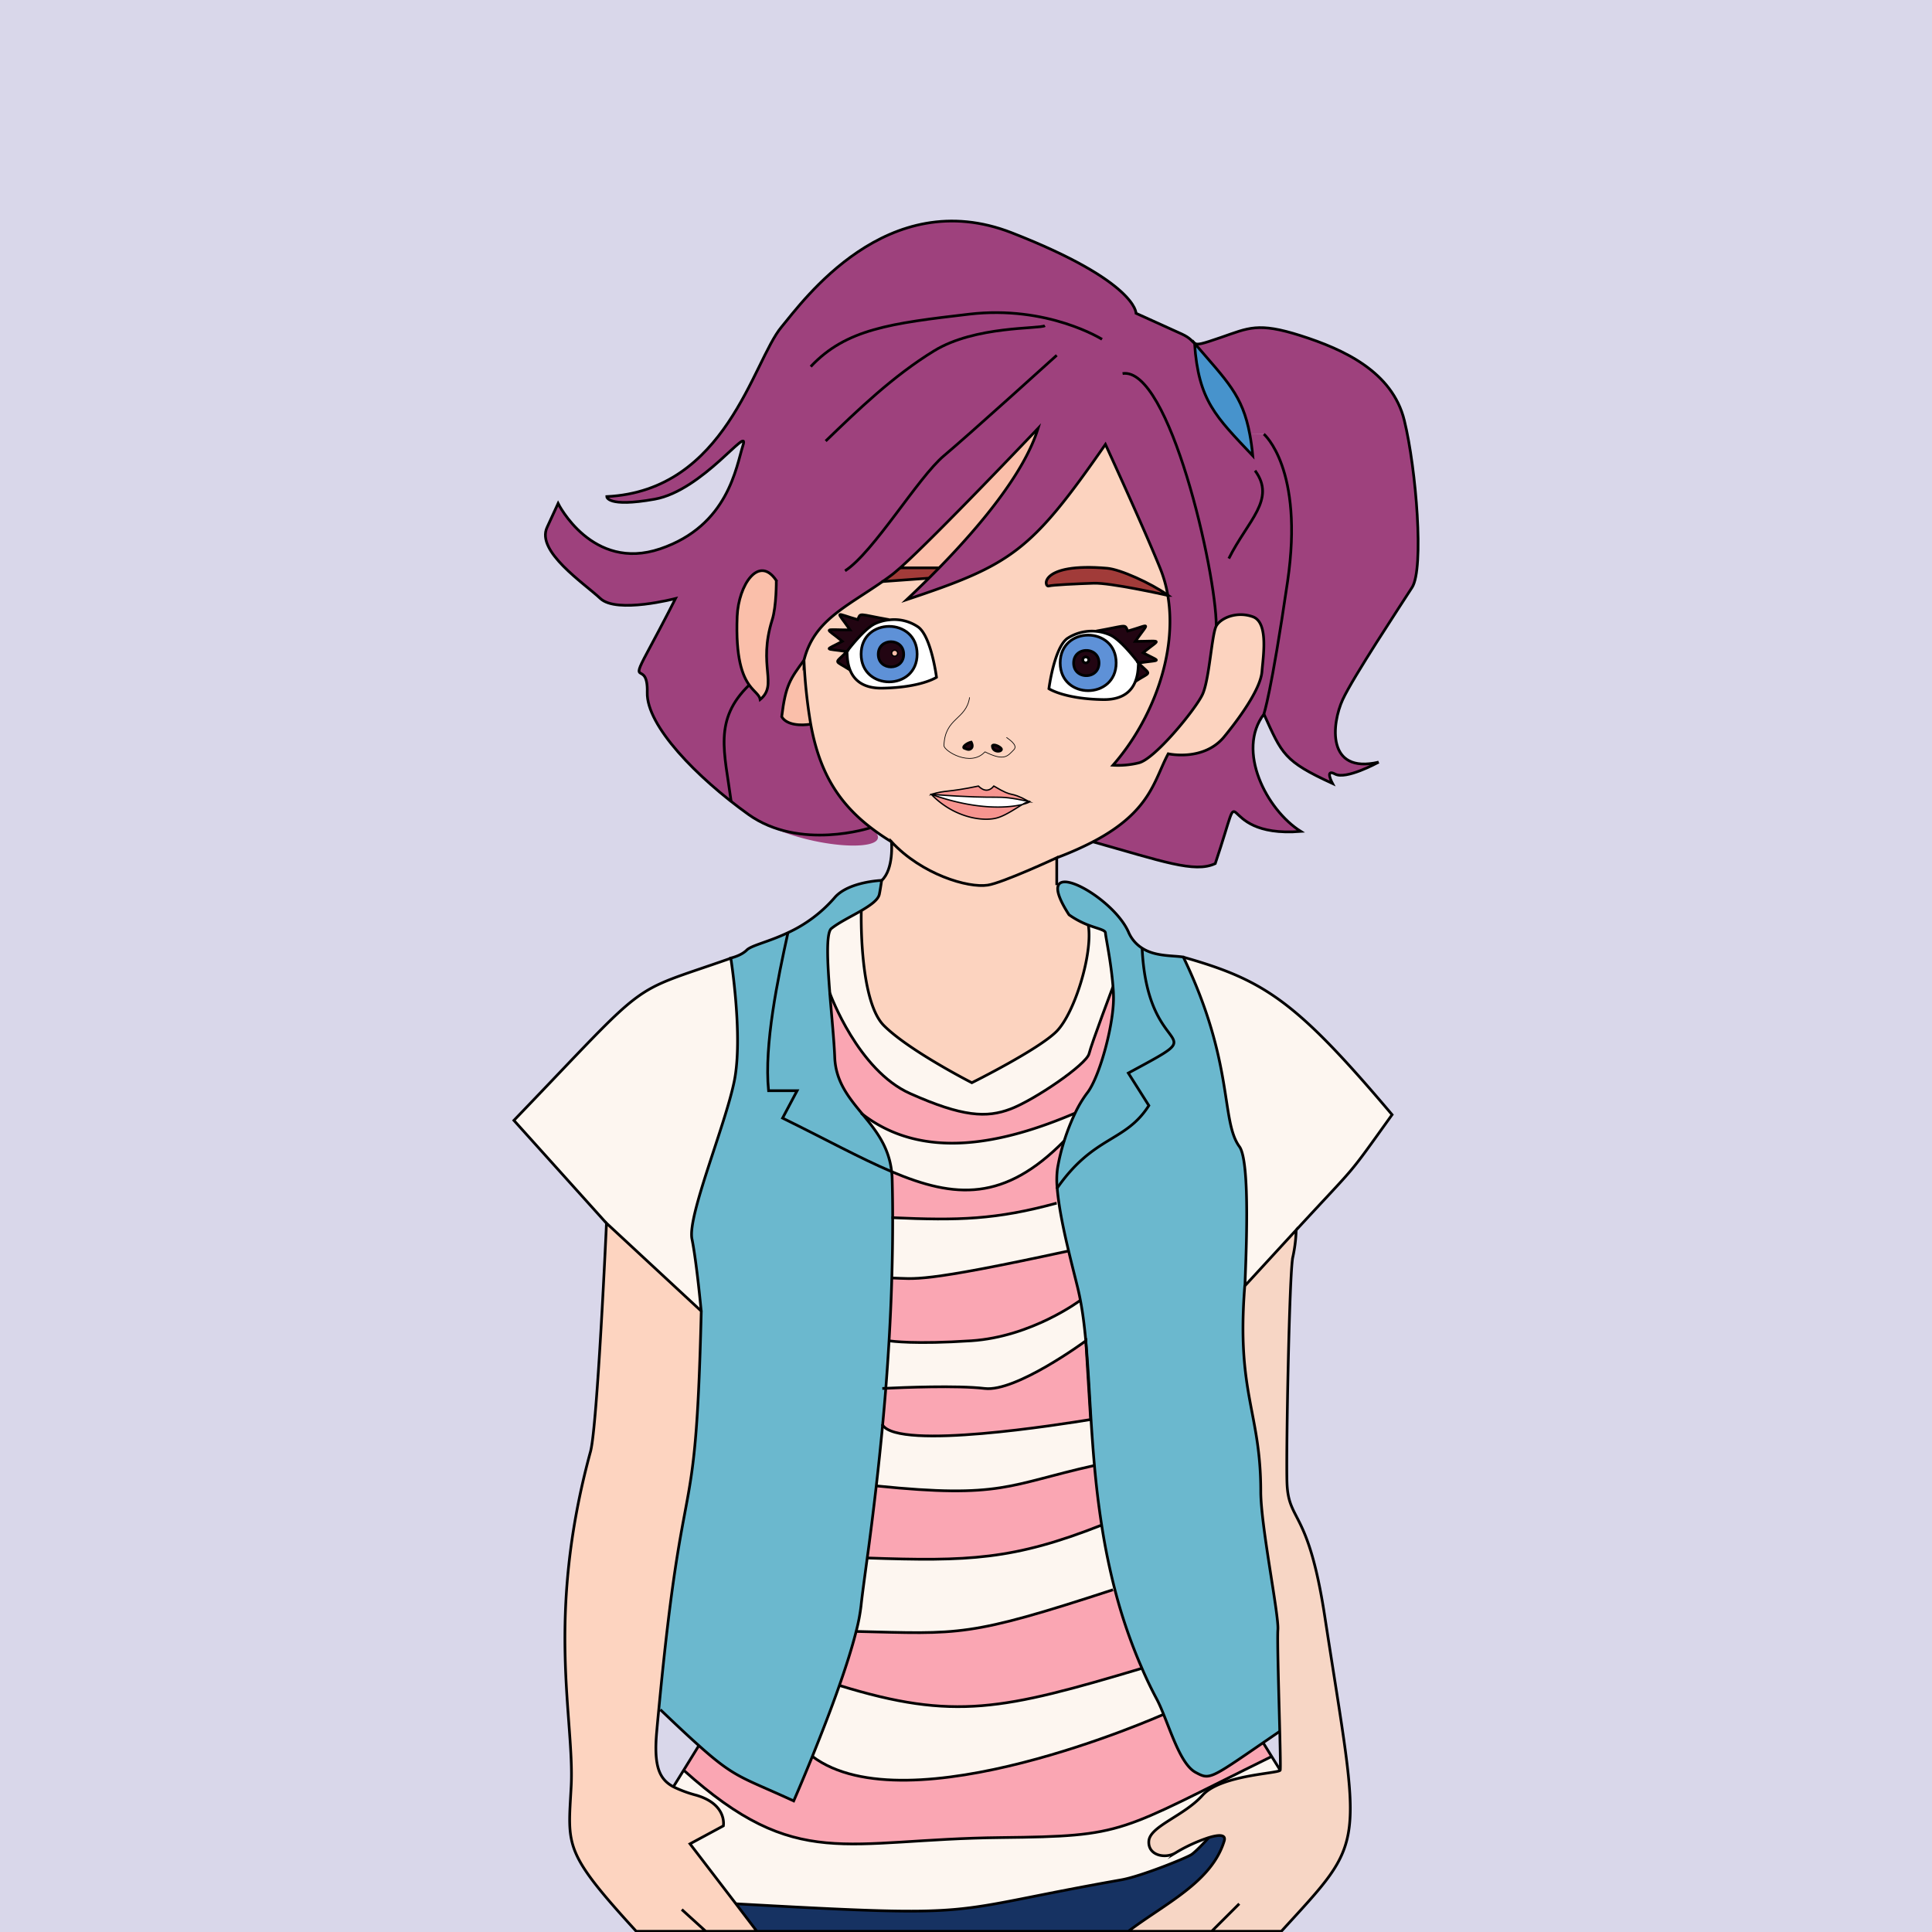 <svg xmlns="http://www.w3.org/2000/svg" viewBox="0 0 700 700"><path fill="#d9d7ea" d="M0 0h700v700H0z"/><path d="M308 242.78c-5.89-3.87-5.74-2-1.17-6.69.17.4-.08 3.56 1.17 6.69z" fill="#220512"/><path d="M319.79 516.36c5.91 9.19 64.9-.32 75.36-2l-1.69-27.75c1.16 12.95 1.6 28 3.06 44.34h-.14c-31.23 7-33.4 12-78.66 7.39h-.22c.77-6.81 1.56-14.17 2.29-21.98z" fill="#fdf6f0"/><path d="M271.44 248.19c-2.44-3.41-4.95-9.75-4.35-24.82.46-11.45 7.86-22.5 14.18-13 0 0 .09 9.3-1.46 14.27-5.28 16.9 2.21 23.38-4.34 28.86-.36-1.8-2.17-2.71-4.03-5.31z" fill="#fabfaa"/><path d="M325.24 236.78a1.09 1.09 0 10-2.17 0 1.09 1.09 0 002.17 0zm-7 .29c0-6.09 9.21-6.09 9.21 0s-9.24 6.09-9.24 0z" fill="#220512"/><path d="M385.59 413.36c-21.67 22-39.47 20.94-62.52 11.15-1.06-9.29-6-15.2-10.71-20.94 22.18 17.24 51.25 10.79 77.17-.25a76.87 76.87 0 00-3.94 10.04z" fill="#fdf6f0"/><path d="M428.67 346.77c18.51 38.41 13.46 59.28 20.33 68.69 4.13 5.64 2.24 42.17 2 50.47-3.06 39.18 5.8 45.51 5.8 74.48 0 12.41 6.61 44.69 6.2 50.07-.26 3.46.33 23 .68 36.82l-6 4.11c-19.39 13.32-19.43 13.46-24.44 10.78s-8.36-13-11.64-21.05c-.81-2-1.61-3.87-2.43-5.43q-3-5.61-5.41-11.25a188.61 188.61 0 01-9.82-28.55 237.69 237.69 0 01-4.78-23.34c-1.16-7.39-2-14.63-2.62-21.63-1.46-16.31-1.9-31.39-3.06-44.34v-.81c-.48-5.26-1.09-10.16-1.95-14.64-.25-1.37-.54-2.69-.84-4-.84-3.49-2.14-8.47-3.44-13.94-1.36-5.68-2.7-11.87-3.51-17.41-.27-1.88-.49-3.67-.62-5.36 13.41-19.22 24.71-16.53 33.22-29.91l-7.44-11.77c32.8-17.75 7-3 5-45.21 4.53 2.99 10.56 2.62 14.77 3.22z" fill="#6bb8ce"/><path d="M398.19 240.23c0-6.09-9.19-6.09-9.19 0s9.19 6.09 9.19 0zm-14.06 0c0-13.41 20.27-13.41 20.27 0s-20.27 13.36-20.27-.05z" fill="#5e91d7"/><path d="M392.31 239.2a1.09 1.09 0 112.17 0 1.09 1.09 0 01-2.17 0z" fill="#fff"/><path d="M412.52 240.23c4.58 4.71 4.74 2.82-1.16 6.69 1.25-3.13.97-6.29 1.16-6.69z" fill="#220512"/><path d="M438 665.78c3.57-1.08 6.31-1.2 5.55 1.24-4.57 14.9-21.27 22.57-34.74 32.73H274.23l-7.62-10c92.67 5.13 72.61 3.15 139.71-8.69 7-1.24 23.54-7.91 25.39-9.16s6.29-6.14 6.29-6.14z" fill="#163262"/><path d="M293.74 262.37c-3.38.58-8.71.45-10.51-2.69 1.41-11.6 3.12-13.67 8.07-20.48a185.47 185.47 0 002.44 23.17z" fill="#fabfaa"/><path d="M267.09 223.37c-.6 15.07 1.91 21.41 4.35 24.82 1.86 2.6 3.67 3.51 4 5.28 6.55-5.48-.94-12 4.34-28.86 1.55-5 1.46-14.27 1.46-14.27-6.24-9.47-13.69 1.58-14.15 13.03zm176.46 43.55c7.45-9.11 13.25-18.21 13.66-23.59s2.48-17.79-3.31-19.86-11.58.42-13.23 3.32-2.49 19.43-5 24.82-17.37 23.58-23.17 24.82a31.37 31.37 0 01-9.27.83c14.21-16.21 23.49-40.56 19.85-61.58h.15l-.17-.12a46.68 46.68 0 00-2.68-9.51C414.6 191.62 400.52 161 400.52 161c-27 38.85-33.88 43.56-72 56.26 2.48-2.34 5.18-4.93 8-7.73 1.22-1.21 2.46-2.47 3.71-3.74 14.54-14.89 30.84-34.21 35.88-50.59 0 0-37 39-49.95 50.54-1.18 1-2.15 1.87-2.88 2.42-1.17.89-2.35 1.73-3.51 2.54-13.32 9.31-24.89 14.13-28.47 28.5-4.95 6.81-6.66 8.88-8.07 20.48 1.8 3.14 7.13 3.27 10.51 2.69 2.85 15.53 8.67 27.44 21.73 37.48s-25.69 8.51-44.32-4.84-36.93-32.13-36.61-44.15-6.84-1.78 0-14.5 10.25-19.55 10.25-19.55-21.28 5.58-27.24 0-23.35-17.07-19.31-25.76l4-8.68s12.28 24.82 37 16.44 27.52-29.79 30-37.55-14.6 16.45-32 19.56-17.37-.94-17.37-.94c43.32-2.12 52.94-49 63.3-61.44 7.75-9.31 38.17-51.82 83.47-34.13s45 29.16 45 29.16l16.51 7.53c3.25 1.48 3.79 2.8 4.67 3.37 1.44 20.87 7.66 26.47 21.1 40.75-.28-2.89-.64-5.46-1.08-7.78l5.09-.08s14.61 12.41 8.61 53.37-8.61 48.1-8.61 48.1c-10.08 13.24.92 34.68 13.37 42.51-32.86 2.61-19-24.2-31 11.65-7.5 3.53-19.3-.89-44.3-7.89 21-11 22.15-22.37 27.27-31.89-.02.01 12.84 2.89 20.28-6.19z" fill="#9e417d"/><path d="M320.26 371.59c9.1 9.11 31.86 20.7 31.86 20.7s24.17-12 30.71-18.62 13.17-28.13 11.49-38.47c3.67 1.39 6.2 1.72 6.2 2.88s2 10.34 2.73 19.43c0 0-7.69 20.29-8.67 24.25s-19.7 16.73-28.39 20-17.39 2.9-36.42-5.58c-18.88-8.42-28.95-36-29.11-36.4-.89-11.33-1.4-21.8.56-23.39 2.74-2.19 7.11-4.31 10.78-6.43l.06.1s-.9 32.43 8.2 41.53zm-6.04 192.89c36.63 1.29 53 .68 84.92-11.91a237.69 237.69 0 004.78 23.34l-.67.13C350.63 593.19 348 592 310.2 591.1a67.73 67.73 0 001.78-9.31c.38-3.64 1.2-9.55 2.24-17.31z" fill="#fdf6f0"/><path d="M339.31 245.4s-1.86-14.69-6.61-18.21a15.34 15.34 0 00-10.55-2.59v-.09c-11.37-2-10.2-2.67-11.37 0-8.39-2.35-7.93-3.68-2.77 3.72-10.13 0-9.08-1.08-2.82 4.14-6.56 3.55-6.69 2.41 1.65 3.72-4.57 4.71-4.72 2.82 1.17 6.69 1.33 3.34 4.41 6.66 11.66 6.55 14.06-.21 19.64-3.93 19.64-3.93zm23.52 26.14c.08-.75-2.86-2.22-3.26-1.32 0 2.35 3.14 2.3 3.26 1.32zm-13.27-.39c.54.16 1.48.78 2.32 0s0-2.25 0-2.25c-1.51.3-3.59 1.9-2.32 2.25zm23.24 19.22c-7.83-4.22-4.69-.8-12.71-5.56-1.68 2-3.64 1.95-5.6 0-11.51 2.4-11.73 1.39-17.06 3 8.28 8.58 19 10 24 8.48 3-.88 6.57-3.38 9.06-4.83 2.35-.59 3.18-1.22 2.31-1.09zm13.87-59c-4.76 3.51-6.63 18.19-6.63 18.19s5.6 3.73 19.66 3.94c7.26.1 10.34-3.21 11.65-6.55 5.9-3.87 5.74-2 1.16-6.69 8.35-1.31 8.23-.17 1.66-3.73 6.25-5.2 7.31-4.13-2.82-4.13 5.16-7.4 5.62-6.08-2.77-3.73-1.18-2.66 0-2-11.38 0v.1a15.28 15.28 0 00-10.53 2.57zm14.49-25.46c-24.69-2.15-23.05 7.07-21.12 6.42 1.25-.41 9.94-.82 16.25-1 6-.2 24.92 4 26.81 4.41 3.64 21-5.64 45.37-19.85 61.58a31.37 31.37 0 009.27-.83c5.8-1.24 20.7-19.45 23.17-24.82s3.32-21.94 5-24.82 7.44-5.39 13.23-3.32 3.73 14.48 3.31 19.86-6.21 14.48-13.66 23.59-20.3 6.2-20.3 6.2C418.13 282.64 416.94 294 396 305a119.31 119.31 0 01-13.1 5.77s-19.59 9.1-25 9.92c-7.19 1.12-23.9-3.87-34.9-15.69a78.59 78.59 0 01-7.57-5.13c-13.06-10-18.88-22-21.73-37.48a185.47 185.47 0 01-2.44-23.17c3.58-14.37 15.15-19.19 28.47-28.5l16.71-1.21c-2.81 2.8-5.51 5.39-8 7.73 38.11-12.7 45-17.41 72-56.26 0 0 14.08 30.62 19.88 45.09a46.68 46.68 0 012.68 9.51c-6.2-4.39-17.13-9.28-21.84-9.7z" fill="#fcd3bf"/><path d="M391.4 471.17s-17.56 13.18-39.4 14.62c-20.52 1.37-28.86.17-29.83 0 .44-7.38.79-15 1-22.77 8.48.21 9.84 2 64-9.8 1.3 5.47 2.6 10.45 3.44 13.94.3 1.29.59 2.61.84 4zm-8.25-47.85a31.21 31.21 0 00-.12 7.15c.13 1.69.35 3.48.62 5.36l-.77.11c-22 6-35.57 6.34-59.43 5.27q0-6.82-.18-13.75a27.72 27.72 0 00-.2-2.95c23.05 9.79 40.85 10.82 62.52-11.15a72.55 72.55 0 00-2.44 9.96zM310.2 591.1c37.82.93 40.43 2.09 93.05-15.06l.67-.13a188.61 188.61 0 009.82 28.55c-50.21 15-68 19.06-109.61 6.21 2.44-6.92 4.61-13.74 6.07-19.57z" fill="#faa6b3"/><path d="M404.4 240.18c0-13.41-20.27-13.41-20.27 0s20.27 13.41 20.27 0zm-24.4 9.35s1.87-14.68 6.63-18.19a16.28 16.28 0 0115.72-1.2c4.14 2 10.13 10.09 10.13 10.09-.19.4.09 3.56-1.17 6.69-1.31 3.34-4.39 6.65-11.65 6.55-14.02-.21-19.66-3.94-19.66-3.94z" fill="#fff"/><path d="M352 485.79c21.89-1.44 39.45-14.62 39.45-14.62.86 4.48 1.47 9.38 1.95 14.64-.74.55-25.46 18.65-36.69 17.3-9.85-1.19-30.32-.33-35.75-.07q.65-8.36 1.17-17.22c.96.18 9.3 1.34 29.87-.03z" fill="#fdf6f0"/><path d="M287.57 652.54c-18.48-8.53-21-8.1-34.37-20.07-3.66-3.27-8.12-7.47-13.94-13l-.6-.06c9.07-95.46 13.32-59 15.39-144.34 0 0-1.65-17.8-3.31-26.07s12-41 15.31-57.09-1.24-44.7-1.24-44.7 3.73-.82 5.79-2.9c1.74-1.72 7.72-2.89 14.86-6.26v.06c-3.64 16.39-8.69 40.41-7 57.1h10.35l-5.27 9.93c15.24 7.47 28 14.53 39.53 19.4a27.72 27.72 0 01.2 2.95q.17 6.92.18 13.75c0 7.39-.1 14.68-.31 21.83-.23 7.77-.58 15.39-1 22.77q-.51 8.85-1.17 17.22-.56 6.87-1.16 13.33c-.73 7.81-1.52 15.17-2.29 22-1.16 10.09-2.31 18.93-3.28 26.16-1 7.76-1.86 13.67-2.24 17.31a67.73 67.73 0 01-1.78 9.31c-1.46 5.83-3.63 12.65-6.07 19.57-3.15 9-6.75 18.25-9.79 25.72-3.86 9.4-6.79 16.08-6.79 16.08z" fill="#6bb8ce"/><path d="M382.88 435.94l.77-.11c.81 5.54 2.15 11.73 3.51 17.41-54.16 11.76-55.52 10-64 9.8.21-7.15.32-14.44.31-21.83 23.84 1.07 37.44.73 59.41-5.27zM449 415.46c-6.87-9.41-1.82-30.28-20.33-68.69 29.6 8.37 41 16 75.71 57.1-17.06 23.79-11.86 16.93-34.75 41.79L451 465.93c.24-8.3 2.13-44.83-2-50.47zm-262.8-9.52c50.87-52.89 40.09-45.2 78.61-58.76 0 0 4.55 28.55 1.24 44.7s-17 48.82-15.31 57.09 3.31 26.03 3.31 26.03l-34.34-31.86z" fill="#fdf6f0"/><path d="M317.72 538.34C363 543 365.15 538 396.38 531h.14c.63 7 1.46 14.24 2.62 21.63-31.91 12.59-48.29 13.2-84.92 11.91 1-7.23 2.12-16.07 3.28-26.16z" fill="#faa6b3"/><path d="M262.12 661.54s1.46-7.76-9.72-11.07a45.2 45.2 0 01-8.4-3.07l3.74-6c41.14 37 58.17 25 115 24.42 45.66-.5 42-1.82 98.07-29.4l3.1 5c-.43 1.24-21.52 1.65-28.15 9.1s-19 11.17-19.44 16.55 6.21 6.62 9.93 4.14a57.43 57.43 0 0111.75-5.43s-4.42 4.9-6.29 6.14-18.35 7.92-25.39 9.16c-67.1 11.84-47 13.82-139.71 8.69L250 668.06z" fill="#fdf6f0"/><path d="M351.88 271.15c-.84.78-1.78.16-2.32 0-1.27-.35.81-1.95 2.32-2.25 0 0 .86 1.48 0 2.25z" fill="#220512"/><path d="M395.15 514.35c-10.46 1.69-69.45 11.2-75.36 2q.6-6.45 1.16-13.33c5.43-.26 25.9-1.12 35.75.07 11.23 1.35 35.95-16.75 36.69-17.3 0 .27.05.53.07.8z" fill="#faa6b3"/><path d="M237.92 627.3c-1.15 12.69.91 17.34 6.05 20.1a45.2 45.2 0 008.43 3.07c11.18 3.31 9.72 11.07 9.72 11.07L250 668.06l16.58 21.72 7.62 10h-43.73c-26.61-29-24.73-30.73-23.58-52.59 1.27-24.29-9.39-61 7-121.23 2.49-9.11 5.79-82.75 5.79-82.75L254.05 475c-2.07 85.35-6.32 48.88-15.39 144.34q-.37 3.85-.74 7.96z" fill="#fdd4c0"/><path d="M332.7 227.19c4.75 3.52 6.61 18.21 6.61 18.21s-5.58 3.72-19.65 3.93c-7.25.11-10.33-3.21-11.66-6.55-1.25-3.13-1-6.29-1.17-6.69 0 0 6-8.07 10.15-10.09a15.53 15.53 0 015.17-1.4 15.34 15.34 0 0110.55 2.59zM312 237c0 13.41 20.29 13.41 20.29 0S312 223.61 312 237z" fill="#fff"/><path d="M393.91 396c4.55-5.79 9.92-25.65 9.51-35.58 0-1-.1-1.94-.17-2.92-.7-9.09-2.73-18.31-2.73-19.43s-2.53-1.49-6.2-2.88a31.41 31.41 0 01-7-3.74c-3.58-5.54-4.57-8.87-3.93-10.55 2-5.36 20.73 6.17 25.45 16.76a12.88 12.88 0 005 5.91c2 42.19 27.83 27.46-5 45.21l7.44 11.77c-8.51 13.38-19.81 10.69-33.22 29.91a31.21 31.21 0 01.12-7.15 72.55 72.55 0 012.44-10 76.87 76.87 0 013.94-10 41.34 41.34 0 014.35-7.31z" fill="#6bb8ce"/><path d="M452.82 157.35c-2.64-14.21-8.26-19.25-20-33 1.05.68 2.56.3 9.6-2.13 9.93-3.41 13.34-5.58 28.86-.62s33.2 13 37.54 30.73 7.18 53.67 2.81 60.49-21.42 32.58-25.14 40.65c-4 8.7-6 27.08 13 22.67-.6.33-11.87 6.44-15.79 4.33s-.94 3.41-.94 3.41c-17.66-8.1-18.27-10.67-24.85-25.14 0 0 2.62-7.13 8.61-48.1s-8.61-53.37-8.61-53.37z" fill="#9e417d"/><path d="M323.28 208.16c.73-.55 1.7-1.37 2.88-2.42h14.05c-1.25 1.27-2.49 2.53-3.71 3.74l-16.71 1.21c1.14-.8 2.32-1.64 3.49-2.53z" fill="#a13b39"/><path d="M376.11 155.2c-5 16.38-21.34 35.7-35.88 50.59h-14.05c12.92-11.62 49.93-50.59 49.93-50.59z" fill="#fabfaa"/><path d="M360.09 284.81c8 4.76 4.88 1.34 12.71 5.56-14.1-2.85-6.66-.42-35.37-2.56 5.33-1.61 5.55-.6 17.06-3 1.96 1.95 3.92 2.04 5.6 0zm10.39 6.65c-2.49 1.45-6.09 4-9.06 4.83-5 1.5-15.71.1-24-8.48 16.75 5.95 28.19 4.86 33.06 3.65z" fill="#f69590"/><path d="M380 212.3c-1.93.65-3.57-8.57 21.12-6.42 4.71.42 15.64 5.31 21.92 9.72a.24.24 0 010 .08c-1.89-.42-20.82-4.61-26.81-4.41-6.23.21-14.94.62-16.23 1.03z" fill="#a13b39"/><path d="M370.48 291.46c-4.87 1.21-16.31 2.3-33.05-3.65 28.71 2.14 21.27-.29 35.37 2.56a8.59 8.59 0 00-2.32 1.09z" fill="#fff"/><path d="M453.9 165.13c-13.44-14.28-19.66-19.88-21.1-40.75 11.76 13.72 17.38 18.76 20 33 .46 2.29.82 4.86 1.1 7.75z" fill="#4793cc"/><path d="M402.39 230.14a15.28 15.28 0 00-5.19-1.4v-.1c11.38-2 10.2-2.66 11.38 0 8.39-2.35 7.93-3.67 2.77 3.73 10.13 0 9.07-1.07 2.82 4.13 6.57 3.56 6.69 2.42-1.66 3.73.01 0-5.98-8.07-10.12-10.09z" fill="#220512"/><path d="M323.07 236.78a1.09 1.09 0 112.17 0 1.09 1.09 0 01-2.17 0z" fill="#fabfaa"/><path d="M319.43 319.05s-.41 2.9-.82 5-3.22 4-6.61 6c-3.67 2.12-8 4.24-10.78 6.43-2 1.59-1.45 12.06-.56 23.39.68 8.41 1.57 17.3 1.8 23.36.36 8.87 5.05 14.54 9.9 20.39s9.65 11.65 10.71 20.94c-11.49-4.87-24.29-11.93-39.53-19.4l5.27-9.93h-10.35c-1.66-16.69 3.39-40.71 7-57.1v-.06a50.07 50.07 0 0017-12.76c4.97-5.85 16.97-6.26 16.97-6.26z" fill="#6bb8ce"/><path d="M327.42 237.07c0-6.09-9.21-6.09-9.21 0s9.21 6.09 9.21 0zm4.87 0c0 13.41-20.29 13.41-20.29 0s20.29-13.46 20.29-.07z" fill="#5e91d7"/><path d="M359.57 270.22c.4-.9 3.34.57 3.26 1.32-.12.98-3.26 1.03-3.26-1.32z" fill="#220512"/><path d="M382.88 320.7l.48.21c-.64 1.68.35 5 3.93 10.55a31.41 31.41 0 007 3.74c1.65 10.34-5 31.84-11.49 38.47s-30.71 18.62-30.71 18.62-22.76-11.59-31.86-20.7-8.2-41.5-8.2-41.5L312 330c3.39-2 6.19-3.94 6.61-6s.82-5 .82-5c4.57-4.09 3.57-14 3.57-14 11 11.84 27.67 16.83 34.87 15.72 5.38-.82 25-9.92 25-9.92z" fill="#fcd3bf"/><path d="M393.46 486.6c0-.27 0-.53-.07-.8z" fill="#faa6b3"/><path d="M423.08 215.6l.17.12h-.15a.24.24 0 00-.02-.12z" fill="#a13b39"/><path d="M253.2 632.47c13.36 12 15.89 11.54 34.37 20.07 0 0 2.93-6.68 6.77-16.15 34.5 25.89 126.12-14.75 127.24-15.25 3.28 8 6.66 18.4 11.64 21.05s5 2.54 24.44-10.78l3.08 5c-56.06 27.58-52.41 28.9-98.07 29.4-56.79.62-73.82 12.57-115-24.42zm150.22-272.04c.41 9.93-5 29.79-9.51 35.58a41.34 41.34 0 00-4.38 7.31c-25.92 11-55 17.49-77.17.25-4.85-5.85-9.54-11.52-9.9-20.39-.23-6.06-1.12-14.95-1.8-23.36.16.42 10.23 28 29.11 36.4 19 8.48 27.72 8.89 36.42 5.58s27.41-16.07 28.39-20 8.67-24.25 8.67-24.25c.07.94.13 1.92.17 2.88z" fill="#faa6b3"/><path d="M443.55 667c.76-2.44-2-2.32-5.55-1.24a57.43 57.43 0 00-11.82 5.38c-3.72 2.48-10.35 1.24-9.93-4.14s12.83-9.1 19.44-16.55 27.72-7.86 28.15-9.1c.14-.44 0-6.38-.16-14.07-.35-13.84-.94-33.36-.68-36.82.41-5.38-6.2-37.66-6.2-50.07 0-29-8.86-35.3-5.8-74.48l18.63-20.27a52.49 52.49 0 01-1.24 9.93c-1.25 5.79-2.49 72-2.08 81.93.59 14.16 7.65 8.94 13.66 48 13.23 86 15.72 79.78-15.72 114.24h-55.44c13.47-10.15 30.19-17.82 34.74-32.74z" fill="#f7d6c5"/><path d="M421.58 621.14c-1.12.5-92.74 41.14-127.24 15.25 3-7.47 6.64-16.69 9.79-25.72 41.63 12.85 59.4 8.77 109.61-6.21q2.46 5.64 5.41 11.25c.85 1.56 1.62 3.42 2.43 5.43z" fill="#fdf6f0"/><path d="M310.77 224.51c1.17-2.67 0-2 11.37 0v.09A15.53 15.53 0 00317 226c-4.14 2-10.15 10.09-10.15 10.09-8.34-1.31-8.21-.17-1.65-3.72-6.26-5.22-7.31-4.14 2.82-4.14-5.18-7.4-5.64-6.07 2.75-3.72zm83.71 14.69a1.09 1.09 0 10-2.17 0 1.09 1.09 0 002.17 0zm-5.48 1c0-6.09 9.19-6.09 9.19 0s-9.19 6.12-9.19.03z" fill="#220512"/><path d="M274.23 699.75l-7.62-10L250 668.06l12.09-6.52s1.46-7.76-9.72-11.07a45.2 45.2 0 01-8.37-3.07c-5.14-2.76-7.2-7.41-6.05-20.1q.36-4.11.74-7.92c9.07-95.46 13.32-59 15.39-144.34l-34.34-31.86s-3.3 73.64-5.79 82.75c-16.42 60.22-5.76 96.94-7 121.23-1.15 21.86-3 23.54 23.58 52.59h43.76zm-27.21-7.9l8.7 7.9m153.09 0h55.44c31.44-34.46 28.95-28.24 15.72-114.24-6-39-13.07-33.83-13.66-48-.41-9.94.83-76.14 2.08-81.93a52.49 52.49 0 001.24-9.93L451 465.93c-3.06 39.18 5.8 45.51 5.8 74.48 0 12.41 6.61 44.69 6.2 50.07-.26 3.46.33 23 .68 36.82.19 7.69.3 13.63.16 14.07-.43 1.24-21.52 1.65-28.15 9.1s-19 11.17-19.44 16.55 6.21 6.62 9.93 4.14a57.43 57.43 0 0111.82-5.38c3.57-1.08 6.31-1.2 5.55 1.24-4.55 14.9-21.27 22.57-34.74 32.73zm40.19-9.97l-9.99 9.97m-30.2 0H274.23" fill="none" stroke="#000" stroke-miterlimit="10" stroke-width=".98"/><path d="M266.61 689.78c92.67 5.13 72.61 3.15 139.71-8.69 7-1.24 23.54-7.91 25.39-9.16s6.29-6.14 6.29-6.14M300.66 359.81c-.89-11.33-1.4-21.8.56-23.39 2.74-2.19 7.11-4.31 10.78-6.43 3.39-2 6.19-3.94 6.61-6s.82-5 .82-5-12 .41-17 6.21a50.07 50.07 0 01-17 12.76c-7.14 3.37-13.12 4.54-14.86 6.26-2.06 2.08-5.79 2.9-5.79 2.9s4.55 28.55 1.24 44.7-17 48.82-15.31 57.09 3.34 26.09 3.34 26.09" fill="none" stroke="#000" stroke-miterlimit="10" stroke-width=".98"/><path d="M239.26 619.44c5.82 5.56 10.28 9.76 13.94 13 13.36 12 15.89 11.54 34.37 20.07 0 0 2.93-6.68 6.77-16.15 3-7.47 6.64-16.69 9.79-25.72 2.44-6.92 4.61-13.74 6.07-19.57a67.73 67.73 0 001.78-9.31c.38-3.64 1.2-9.55 2.24-17.31 1-7.23 2.12-16.07 3.28-26.16.77-6.79 1.56-14.15 2.29-22q.6-6.45 1.16-13.33.65-8.36 1.17-17.22c.44-7.38.79-15 1-22.77.21-7.15.32-14.44.31-21.83q0-6.82-.18-13.75a27.72 27.72 0 00-.2-2.95c-1.06-9.29-6-15.2-10.71-20.94s-9.54-11.52-9.9-20.39c-.23-6.06-1.12-14.95-1.8-23.36M463.67 627.3l-6 4.11c-19.39 13.32-19.43 13.46-24.44 10.78s-8.36-13-11.64-21.05c-.81-2-1.61-3.87-2.43-5.43q-3-5.61-5.41-11.25a188.61 188.61 0 01-9.82-28.55 237.69 237.69 0 01-4.78-23.34c-1.16-7.39-2-14.63-2.62-21.63-1.46-16.31-1.9-31.39-3.06-44.34 0-.27 0-.53-.07-.8-.48-5.26-1.09-10.16-1.95-14.64-.25-1.37-.54-2.69-.84-4-.84-3.49-2.14-8.47-3.44-13.94-1.36-5.68-2.7-11.87-3.51-17.41-.27-1.88-.49-3.67-.62-5.36a31.21 31.21 0 01.12-7.15 72.55 72.55 0 012.44-10 76.87 76.87 0 013.94-10 41.34 41.34 0 014.38-7.31c4.55-5.79 9.92-25.65 9.51-35.58 0-1-.1-1.94-.17-2.92-.7-9.09-2.73-18.31-2.73-19.43s-2.53-1.49-6.2-2.88a31.41 31.41 0 01-7-3.74c-3.58-5.54-4.57-8.87-3.93-10.55 2-5.36 20.73 6.17 25.45 16.76a12.88 12.88 0 005 5.91c4.65 3 10.68 2.59 14.89 3.19 18.51 38.41 13.46 59.28 20.33 68.69 4.13 5.64 2.24 42.17 2 50.47" fill="none" stroke="#000" stroke-miterlimit="10" stroke-width=".98"/><path d="M382.83 430.76l.2-.29c13.41-19.22 24.71-16.53 33.22-29.91l-7.44-11.77c32.8-17.75 7-3 5-45.21a.49.49 0 010-.12m-194.1 99.72l-33.51-37.24c50.87-52.89 40.09-45.2 78.61-58.76m204.82 98.48c22.89-24.86 17.69-18 34.75-41.79-34.73-41.08-46.11-48.73-75.71-57.1m-184.7 300.64v-.01l3.74-6.03 5.49-8.9.06-.09m210.58 8.99l-3.1-4.98-3.08-4.98-.01-.01M312.06 330.09s-.9 32.4 8.2 41.5 31.86 20.7 31.86 20.7 24.17-12 30.71-18.62 13.17-28.13 11.49-38.47h0" fill="none" stroke="#000" stroke-miterlimit="10" stroke-width=".98"/><path d="M300.66 359.81h0c.16.42 10.23 28 29.11 36.4 19 8.48 27.72 8.89 36.42 5.58s27.41-16.07 28.39-20 8.67-24.25 8.67-24.25m-20.37-36.84v-9.92s-19.59 9.1-25 9.92c-7.17 1.11-23.88-3.88-34.88-15.7 0 0 .94 9.93-3.61 14.07" fill="none" stroke="#000" stroke-miterlimit="10" stroke-width=".98"/><path d="M382.88 310.78A119.31 119.31 0 00396 305c21-11 22.15-22.37 27.27-31.89 0 0 12.86 2.9 20.3-6.2s13.25-18.21 13.66-23.59 2.48-17.79-3.31-19.86-11.58.42-13.23 3.32-2.49 19.43-5 24.82-17.37 23.58-23.17 24.82a31.37 31.37 0 01-9.27.83c14.21-16.21 23.49-40.56 19.85-61.58a.24.24 0 000-.08 46.68 46.68 0 00-2.68-9.51c-5.82-14.46-19.9-45.08-19.9-45.08-27 38.85-33.88 43.56-72 56.26 2.48-2.34 5.18-4.93 8-7.73 1.22-1.21 2.46-2.47 3.71-3.74 14.54-14.89 30.84-34.21 35.88-50.59 0 0-37 39-49.95 50.54-1.18 1-2.15 1.87-2.88 2.42-1.17.89-2.35 1.73-3.51 2.54-13.32 9.31-24.89 14.13-28.47 28.5a185.47 185.47 0 002.44 23.17c2.85 15.53 8.67 27.44 21.73 37.48A78.59 78.59 0 00323 305" fill="none" stroke="#000" stroke-miterlimit="10" stroke-width=".98"/><path d="M293.74 262.37c-3.38.58-8.71.45-10.51-2.69 1.41-11.6 3.12-13.67 8.07-20.48m-10.03-28.86c-6.32-9.47-13.72 1.58-14.18 13-.6 15.07 1.91 21.41 4.35 24.82 1.86 2.6 3.67 3.51 4 5.28 6.55-5.48-.94-12 4.34-28.86 1.58-4.94 1.49-14.24 1.49-14.24zm218.25 65.79h0c-.6.33-11.87 6.44-15.79 4.33s-.94 3.41-.94 3.41c-17.66-8.1-18.27-10.67-24.85-25.14-10.08 13.24.92 34.68 13.37 42.51-32.86 2.61-19-24.2-31 11.65C432.8 316.42 421 312 396 305h-.1" fill="none" stroke="#000" stroke-miterlimit="10" stroke-width=".98"/><path d="M315.44 299.89s-25.69 8.51-44.32-4.84-36.93-32.13-36.61-44.15-6.84-1.78 0-14.5 10.25-19.55 10.25-19.55-21.28 5.58-27.24 0-23.35-17.07-19.31-25.76l4-8.68s12.28 24.82 37 16.44 27.52-29.79 30-37.55-14.6 16.45-32 19.56-17.37-.94-17.37-.94c43.32-2.12 52.94-49 63.3-61.44 7.75-9.31 38.17-51.82 83.47-34.13s45 29.16 45 29.16l16.54 7.49c3.25 1.48 3.79 2.8 4.67 3.37 1.05.68 2.56.3 9.6-2.13 9.93-3.41 13.34-5.58 28.86-.62s33.2 13 37.54 30.73 7.18 53.65 2.81 60.47-21.42 32.58-25.14 40.65c-4 8.7-6 27.08 13 22.67" fill="none" stroke="#000" stroke-miterlimit="10" stroke-width=".98"/><path d="M457.91 157.27s14.61 12.41 8.61 53.37-8.61 48.1-8.61 48.1m-58.62-135.81s-19.72-12.42-48.13-9.1-44.64 5.37-57.42 19" fill="none" stroke="#000" stroke-miterlimit="10" stroke-width=".98"/><path d="M378.6 118c-2.07 1.24-25.25 0-40.13 9.1s-27.72 21.52-39.31 32.7m83.72-31.08s-31.52 28.55-40.88 36.41-25.48 35-35.82 41.69m-34.74 41.37c-13 12.6-8.94 24.14-6.53 42.18m141.82-155.03c16.94-2.61 33.94 71.93 33.94 91.45m14.06-56.28c7.71 10.47-2.6 18-9.51 31.86m-12.42-77.99c1.44 20.87 7.66 26.47 21.1 40.75-.28-2.89-.64-5.46-1.08-7.78-2.64-14.21-8.26-19.25-20.02-32.97z" fill="none" stroke="#000" stroke-miterlimit="10" stroke-width=".98"/><path d="M337.43 287.81c8.28 8.58 19 10 24 8.48 3-.88 6.57-3.38 9.06-4.83a8.59 8.59 0 012.32-1.09c.87-.13 0 .5-2.32 1.09-4.88 1.21-16.32 2.3-33.06-3.65z" fill="none" stroke="#000" stroke-miterlimit="10" stroke-width=".49"/><path d="M337.43 287.81c5.33-1.61 5.55-.6 17.06-3 2 1.95 3.92 2 5.6 0 8 4.76 4.88 1.34 12.71 5.56-14.1-2.85-6.66-.37-35.37-2.56z" fill="none" stroke="#000" stroke-miterlimit="10" stroke-width=".49"/><path d="M364.73 267.22c.42.42 4.35 2.7 2.59 4.45-2.22 2.23-3.36 4.27-10.45.73-5.16 5.7-14.92-.34-14.86-2.28.36-10.18 8-9.24 9.28-17.37" fill="none" stroke="#000" stroke-linecap="round" stroke-linejoin="round" stroke-width=".25"/><path d="M351.88 268.9c-1.51.3-3.59 1.9-2.32 2.25.54.16 1.48.78 2.32 0s0-2.25 0-2.25zm7.69 1.32c0 2.35 3.14 2.3 3.26 1.32.08-.75-2.83-2.22-3.26-1.32zm52.95-29.99c-.19.4.09 3.56-1.17 6.69-1.31 3.34-4.39 6.65-11.65 6.55-14.06-.21-19.66-3.94-19.66-3.94s1.87-14.68 6.63-18.19a16.28 16.28 0 0115.72-1.2c4.14 2.02 10.13 10.09 10.13 10.09z" fill="none" stroke="#000" stroke-miterlimit="10" stroke-width=".98"/><path d="M404.4 240.18c0 13.41-20.27 13.41-20.27 0s20.27-13.41 20.27 0z" fill="none" stroke="#000" stroke-miterlimit="10" stroke-width=".98"/><path d="M389 240.23c0-6.09 9.19-6.09 9.19 0s-9.19 6.09-9.19 0zm22.36 6.69c5.9-3.87 5.74-2 1.16-6.69 8.35-1.31 8.23-.17 1.66-3.73 6.25-5.2 7.31-4.13-2.82-4.13 5.16-7.4 5.62-6.08-2.77-3.73-1.18-2.66 0-2-11.38 0m-90.38 7.45c.2.4-.08 3.56 1.17 6.69 1.33 3.34 4.41 6.66 11.66 6.55 14.07-.21 19.65-3.93 19.65-3.93s-1.86-14.69-6.61-18.21a15.34 15.34 0 00-10.55-2.59A15.53 15.53 0 00317 226c-4.16 2-10.17 10.09-10.17 10.09z" fill="none" stroke="#000" stroke-miterlimit="10" stroke-width=".98"/><path d="M312 237c0 13.41 20.29 13.41 20.29 0S312 223.61 312 237z" fill="none" stroke="#000" stroke-miterlimit="10" stroke-width=".98"/><path d="M327.42 237.07c0-6.09-9.21-6.09-9.21 0s9.21 6.09 9.21 0zM308 242.78c-5.89-3.87-5.74-2-1.17-6.69-8.34-1.31-8.21-.17-1.65-3.72-6.26-5.22-7.31-4.14 2.82-4.14-5.16-7.4-5.62-6.07 2.77-3.72 1.17-2.67 0-2 11.37 0m100.94-8.91l.17.12h-.15c-1.89-.42-20.82-4.61-26.81-4.41-6.31.21-15 .62-16.25 1-1.93.65-3.57-8.57 21.12-6.42 4.71.41 15.64 5.3 21.92 9.71zm-82.9-9.86h-14.02m10.32 3.75l-16.71 1.21-.34.03M247.7 641.37h0c41.14 37 58.17 25 115 24.42 45.66-.5 42-1.82 98.07-29.4" fill="none" stroke="#000" stroke-miterlimit="10" stroke-width=".98"/><path d="M421.59 621.14h0c-1.12.5-92.74 41.14-127.24 15.25m9.78-25.72c41.63 12.85 59.4 8.77 109.61-6.21h.11M403.25 576c-52.62 17.19-55.25 16-93.05 15.1h0m3.96-26.62h.06c36.63 1.29 53 .68 84.92-11.91h.1M396.38 531c-31.23 7-33.4 12-78.66 7.39M319.6 516c.06.11.12.22.19.33 5.91 9.19 64.9-.32 75.36-2l-1.69-27.75v-.81h0c-.74.55-25.46 18.65-36.69 17.3-9.85-1.19-30.32-.33-35.75-.07l-1.35.07m2.33-17.28h.09c1 .15 9.31 1.35 29.83 0 21.89-1.44 39.45-14.62 39.45-14.62m-4.21-17.93c-54.16 11.76-55.52 10-64 9.8m-.16-21.85h.41c23.86 1.07 37.46.73 59.43-5.27m2.75-22.56c-21.67 22-39.47 20.94-62.52 11.15-11.49-4.87-24.29-11.93-39.53-19.4l5.27-9.93h-10.35c-1.66-16.69 3.39-40.71 7-57.1" fill="none" stroke="#000" stroke-miterlimit="10" stroke-width=".98"/><path d="M312 403.32l.33.25c22.18 17.24 51.25 10.79 77.17-.25m4.98-164.12a1.09 1.09 0 01-2.17 0 1.09 1.09 0 112.17 0z" fill="none" stroke="#000" stroke-miterlimit="10" stroke-width=".98"/><path d="M325.24 236.78a1.09 1.09 0 01-2.17 0 1.09 1.09 0 112.17 0z" fill="none" stroke="#000" stroke-linecap="round" stroke-linejoin="round" stroke-width=".49"/></svg>
